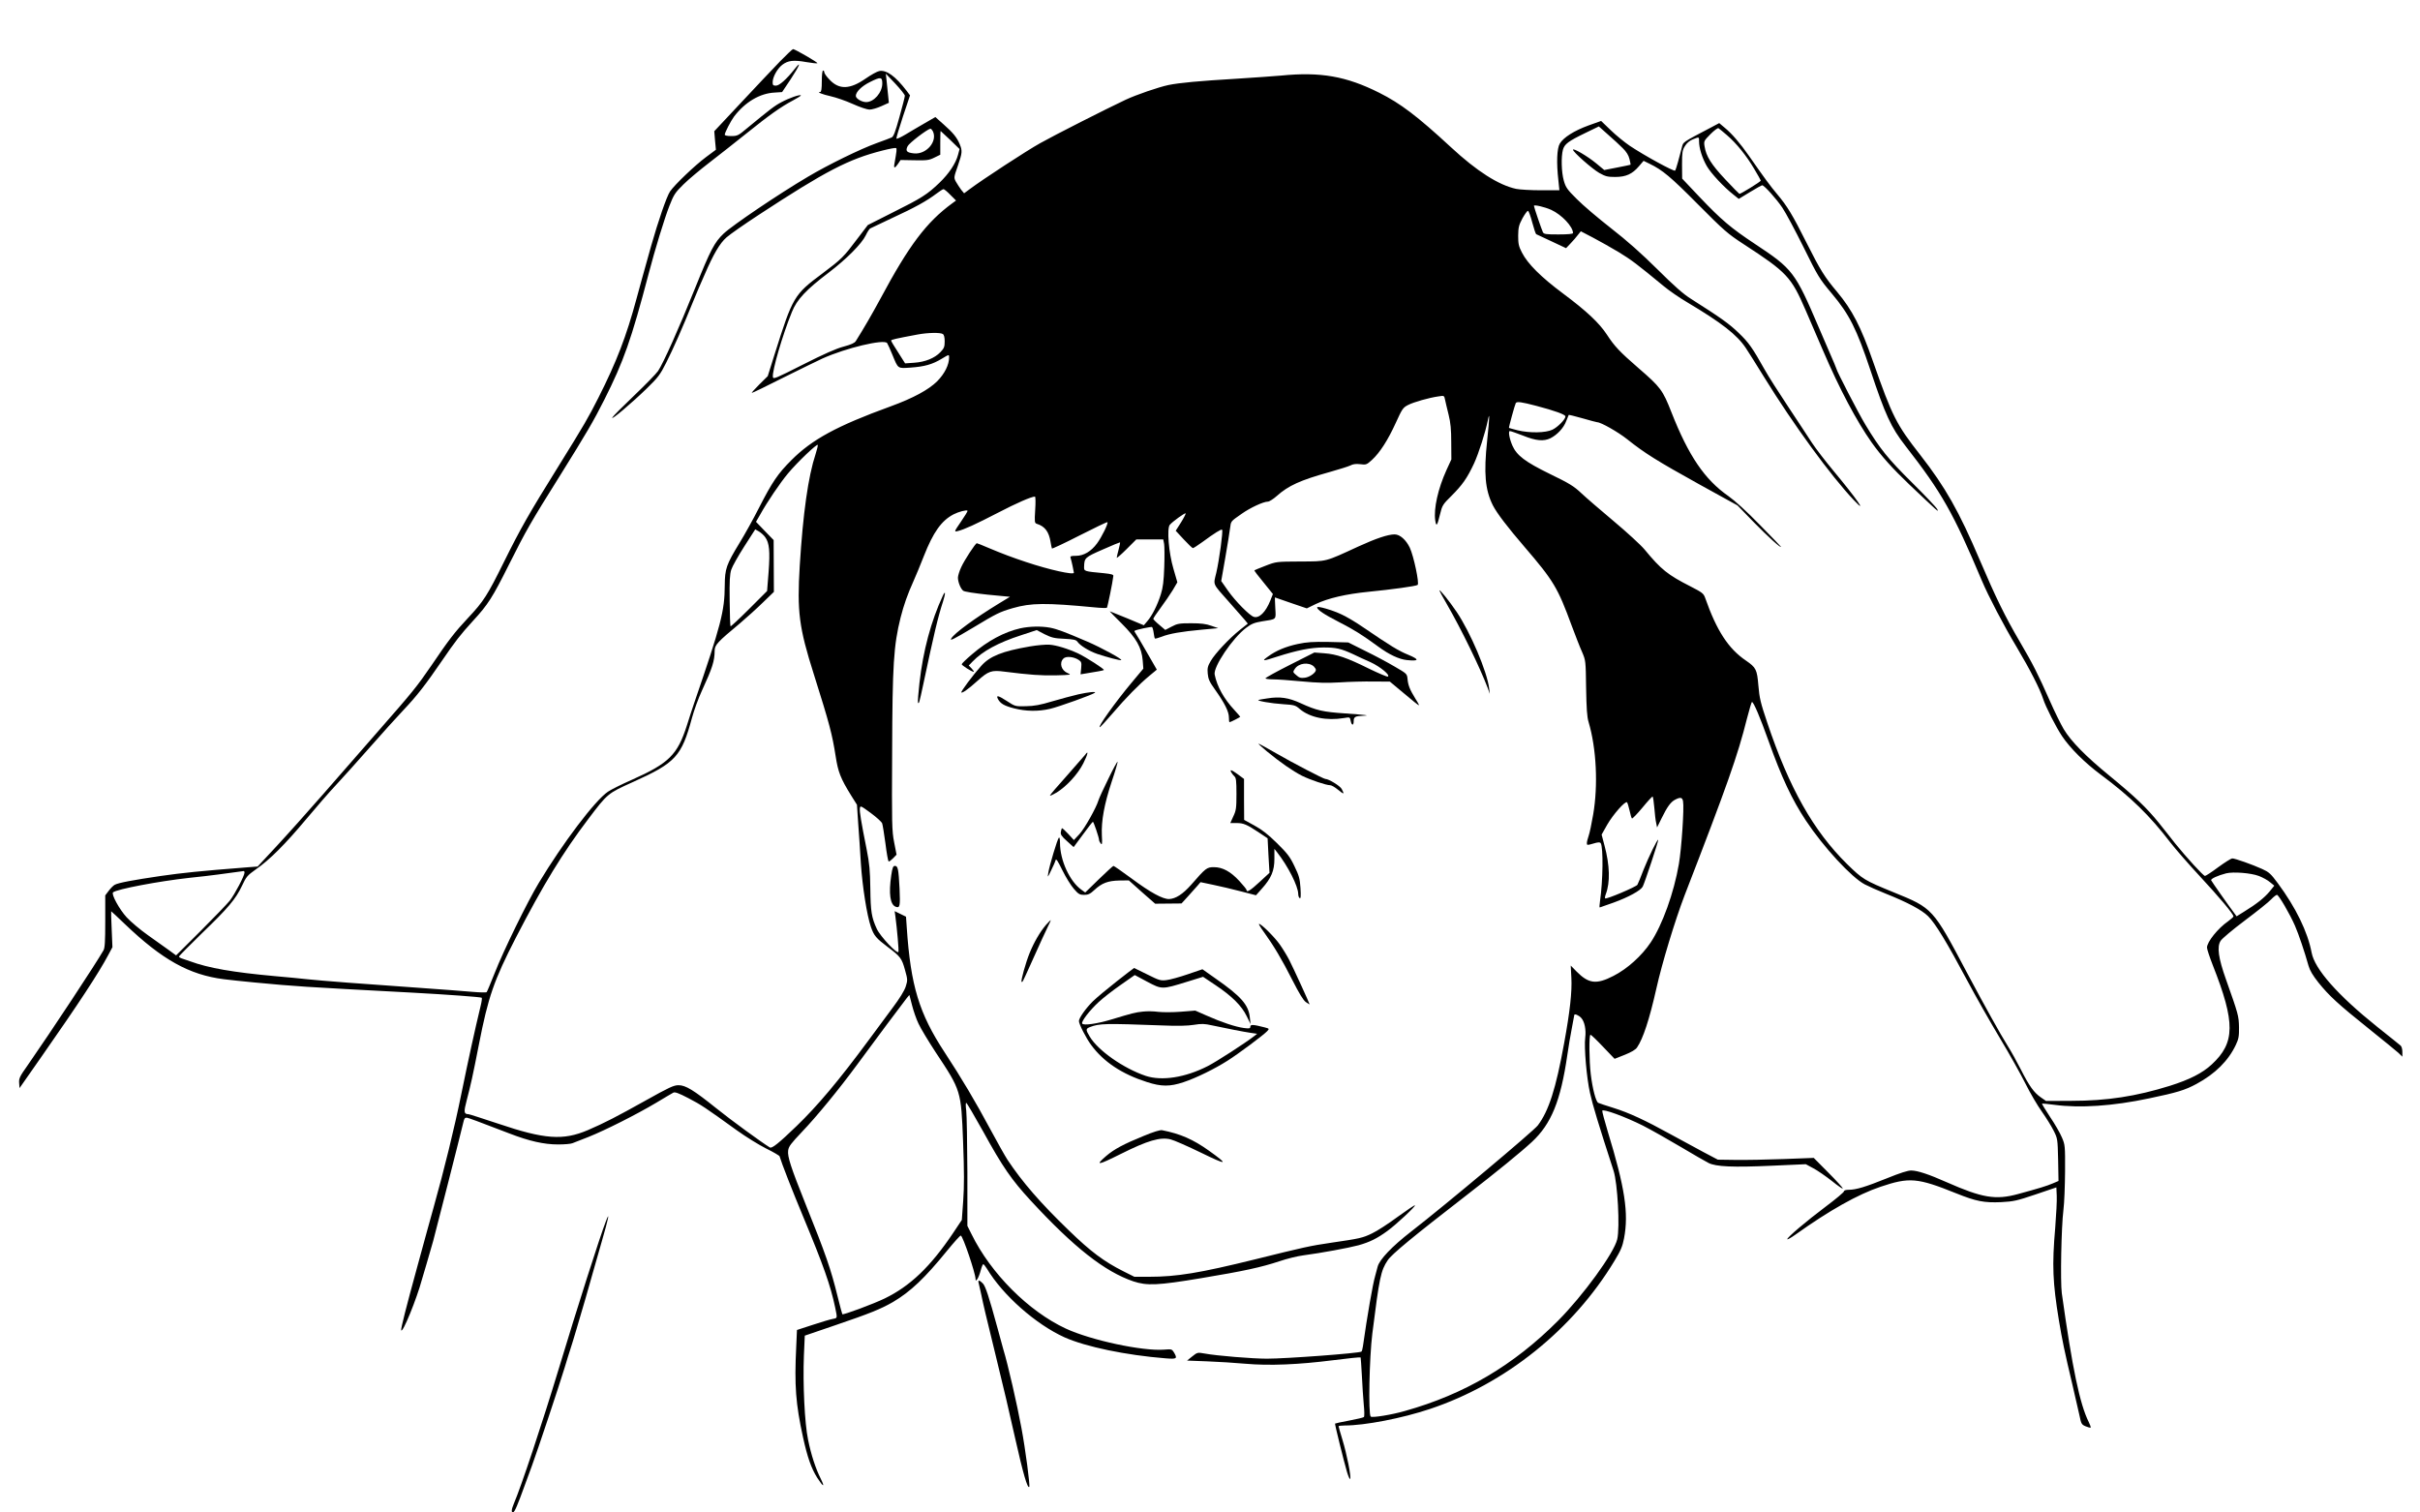 <?xml version="1.0" standalone="no"?>
<!DOCTYPE svg PUBLIC "-//W3C//DTD SVG 20010904//EN"
 "http://www.w3.org/TR/2001/REC-SVG-20010904/DTD/svg10.dtd">
<svg version="1.0" xmlns="http://www.w3.org/2000/svg"
 width="1920pt" height="1200pt" viewBox="0 0 1920 1200"
 preserveAspectRatio="xMidYMid meet">

<g transform="translate(0,1200) scale(0.1,-0.1)"
fill="#000000" stroke="none">
<path d="M6184 11508 c-55 -57 -193 -203 -308 -326 l-209 -223 6 -73 7 -74
-78 -58 c-89 -66 -250 -220 -286 -273 -27 -40 -94 -235 -151 -436 -74 -263
-84 -302 -115 -415 -81 -300 -158 -500 -302 -785 -80 -158 -109 -209 -319
-547 -234 -376 -298 -489 -429 -753 -133 -269 -163 -316 -286 -447 -106 -113
-154 -175 -292 -379 -113 -165 -151 -212 -417 -515 -115 -132 -312 -357 -436
-499 -125 -143 -294 -332 -376 -420 l-149 -160 -90 -7 c-371 -29 -504 -43
-679 -68 -218 -32 -336 -54 -365 -70 -11 -6 -32 -27 -47 -47 l-28 -37 0 -205
c0 -159 -3 -212 -14 -231 -59 -104 -414 -642 -603 -914 -62 -87 -69 -103 -66
-139 l3 -40 181 259 c286 409 448 655 524 799 l32 60 -6 143 c-4 78 -5 142 -4
142 2 0 50 -46 108 -101 297 -284 511 -403 785 -438 44 -6 154 -17 245 -26
343 -32 340 -32 1240 -80 295 -16 551 -35 562 -41 3 -2 0 -30 -8 -62 -48 -199
-96 -419 -154 -702 -54 -267 -138 -609 -220 -900 -18 -63 -40 -144 -50 -180
-10 -36 -45 -164 -78 -285 -87 -317 -133 -497 -129 -509 10 -29 123 248 165
404 6 19 22 76 37 125 15 50 38 131 52 180 22 81 216 842 239 940 7 32 13 39
29 37 19 -4 77 -25 337 -125 158 -61 274 -87 386 -87 50 0 101 4 114 10 13 5
70 28 128 50 130 52 377 176 535 270 66 40 128 76 137 81 13 7 43 -4 120 -44
102 -53 133 -74 384 -255 71 -51 176 -116 232 -144 57 -28 105 -56 107 -62 15
-52 102 -275 188 -481 161 -387 216 -543 253 -718 18 -88 19 -84 -18 -91 -18
-3 -90 -24 -159 -47 l-126 -41 -6 -136 c-15 -302 -4 -451 54 -715 35 -160 66
-247 113 -322 48 -74 63 -79 28 -8 -41 82 -77 191 -101 311 -27 128 -42 442
-33 666 l7 159 240 82 c276 94 363 129 460 185 139 82 252 189 430 408 55 67
103 121 108 119 17 -5 116 -298 117 -344 1 -17 1 -17 15 0 7 11 19 41 26 68 7
27 16 49 20 49 4 0 18 -17 30 -37 126 -210 387 -440 614 -543 170 -76 489
-142 803 -167 90 -7 95 -3 66 47 -16 26 -19 27 -79 22 -170 -13 -578 74 -779
167 -295 137 -595 437 -748 749 l-33 66 0 426 c-1 234 -5 453 -9 488 -5 36 -5
62 0 62 5 -1 65 -103 134 -227 155 -282 225 -383 377 -548 343 -372 588 -564
814 -641 108 -36 192 -33 539 25 342 57 474 86 620 134 58 20 143 41 190 47
143 19 360 59 438 80 89 25 148 54 230 114 70 51 225 196 218 203 -3 3 -65
-39 -138 -92 -73 -54 -164 -113 -203 -131 -74 -36 -98 -41 -325 -74 -165 -24
-217 -36 -600 -131 -442 -109 -623 -139 -845 -139 l-115 0 -88 44 c-153 77
-258 155 -432 324 -225 217 -368 382 -486 559 -19 29 -81 139 -138 245 -114
213 -227 404 -361 608 -203 309 -270 529 -301 991 l-6 86 -45 22 -45 22 6 -43
c13 -97 28 -267 24 -280 -8 -22 -144 122 -172 183 -41 89 -49 136 -51 319 -2
143 -7 199 -29 310 -45 225 -57 300 -54 326 3 24 5 23 86 -36 46 -34 87 -71
91 -83 4 -12 16 -84 26 -160 9 -75 21 -139 25 -142 4 -2 19 9 35 25 l28 29
-19 98 c-18 90 -19 146 -16 713 2 697 12 849 67 1070 26 102 55 184 104 293
17 37 53 125 81 196 74 188 139 280 235 330 41 21 102 37 111 29 3 -3 -21 -42
-52 -87 -55 -80 -55 -82 -27 -75 52 12 147 56 319 145 148 77 267 129 295 129
5 0 6 -47 2 -105 -6 -97 -5 -105 13 -111 64 -20 96 -63 109 -144 4 -25 9 -48
11 -52 2 -3 101 43 220 104 118 60 218 108 220 105 9 -8 -45 -118 -82 -168
-47 -64 -106 -99 -168 -99 -40 0 -47 -3 -42 -17 8 -25 25 -106 26 -117 0 -20
-195 23 -380 85 -106 35 -191 67 -300 113 -46 20 -87 36 -90 36 -11 0 -98
-133 -124 -190 -14 -30 -26 -68 -26 -83 0 -34 21 -88 42 -104 9 -8 91 -20 193
-31 l178 -17 -89 -54 c-190 -116 -354 -236 -377 -277 -13 -22 15 -8 173 86
187 113 212 125 315 155 146 42 261 43 650 6 50 -5 93 -6 97 -3 5 6 46 203 51
252 2 11 -15 16 -73 22 -160 15 -160 15 -159 51 2 71 6 75 148 137 74 33 136
58 137 57 2 -2 -3 -27 -11 -57 -8 -30 -15 -59 -15 -65 0 -5 35 25 78 68 l77
77 107 0 107 0 7 -36 c3 -19 4 -101 1 -182 -4 -113 -10 -163 -27 -217 -27 -86
-69 -169 -107 -213 l-28 -33 -134 56 c-73 30 -135 55 -136 55 -2 0 40 -44 94
-97 116 -116 158 -189 167 -293 l5 -65 -96 -115 c-124 -148 -275 -359 -248
-349 5 2 50 51 100 109 106 124 210 230 292 298 l59 49 -80 139 c-44 76 -84
145 -90 152 -6 7 -9 14 -6 17 7 8 131 34 138 30 4 -3 10 -23 13 -46 3 -22 7
-43 10 -45 2 -3 26 4 53 14 63 25 157 41 319 56 l130 12 -55 19 c-41 15 -81
20 -160 20 -94 0 -110 -3 -155 -27 l-50 -26 -47 40 c-27 22 -48 44 -48 48 0 5
26 44 58 87 32 43 75 106 96 140 l37 63 -31 107 c-38 128 -53 320 -29 349 21
25 120 97 126 91 2 -3 -14 -35 -37 -72 l-42 -66 63 -68 c35 -38 68 -69 73 -70
5 0 38 21 75 48 98 72 151 105 157 98 9 -9 -23 -242 -46 -341 -24 -101 -34
-80 100 -231 52 -59 107 -122 123 -140 l27 -33 -63 -50 c-85 -68 -196 -186
-231 -246 -24 -41 -28 -57 -24 -100 4 -44 13 -65 59 -129 76 -107 109 -174
109 -219 0 -21 2 -38 5 -38 8 0 85 40 85 43 0 2 -21 25 -46 53 -84 90 -138
187 -157 282 -12 61 142 290 250 371 42 32 66 41 125 51 120 19 111 10 106
106 -2 46 -4 84 -3 84 0 0 57 -20 127 -44 l126 -43 70 34 c99 47 240 80 422
98 182 18 373 44 387 54 16 9 -31 230 -62 296 -30 62 -78 105 -120 105 -53 0
-148 -32 -288 -96 -269 -124 -246 -118 -462 -119 -189 -1 -190 -1 -275 -34
-46 -18 -86 -34 -88 -36 -2 -2 30 -45 72 -95 l75 -93 -20 -51 c-37 -93 -89
-144 -132 -130 -34 11 -144 122 -204 207 l-54 77 32 183 c17 100 35 206 38
235 8 59 3 53 93 116 68 48 172 96 207 96 11 0 43 20 70 44 94 84 188 126 421
191 74 21 148 44 164 52 20 11 45 14 78 10 47 -6 51 -4 93 34 64 59 127 158
189 294 51 112 57 121 98 142 45 23 164 57 241 68 45 7 45 7 52 -27 4 -18 16
-71 28 -118 16 -64 21 -118 21 -220 l1 -135 -39 -85 c-67 -148 -102 -304 -89
-398 8 -55 16 -45 38 47 17 71 22 79 90 146 88 88 125 141 180 258 37 81 90
246 110 345 15 74 13 17 -6 -163 -28 -261 -16 -392 45 -514 32 -63 117 -174
252 -331 231 -269 263 -323 374 -625 29 -77 65 -171 82 -208 29 -68 29 -70 32
-285 3 -165 7 -230 20 -272 62 -209 76 -501 36 -733 -12 -71 -28 -147 -36
-169 -8 -22 -14 -48 -14 -58 0 -17 3 -17 51 -3 39 12 53 12 59 3 21 -34 18
-300 -6 -462 -4 -27 -5 -48 -2 -48 2 0 52 18 111 39 118 43 213 95 230 126 15
28 128 368 123 372 -6 7 -74 -132 -116 -237 -22 -58 -44 -112 -49 -120 -9 -16
-247 -117 -256 -108 -3 3 -1 18 5 33 36 94 32 229 -10 386 l-23 87 44 78 c47
82 145 193 158 178 4 -5 13 -35 20 -66 7 -32 15 -60 19 -62 4 -2 41 36 82 85
40 49 77 89 81 89 4 0 10 -39 14 -87 4 -49 10 -104 15 -123 l7 -35 35 71 c45
92 73 131 108 149 42 22 57 19 63 -12 10 -51 -12 -377 -33 -498 -39 -228 -131
-484 -224 -623 -70 -105 -185 -209 -295 -265 -136 -70 -197 -62 -293 35 l-46
47 5 -97 c6 -109 -11 -267 -57 -517 -66 -364 -122 -538 -209 -654 -34 -45
-730 -629 -1006 -843 -152 -118 -250 -221 -265 -278 -6 -25 -15 -58 -20 -75
-18 -60 -63 -317 -97 -558 -3 -21 -8 -39 -12 -41 -21 -13 -597 -56 -750 -56
-113 0 -398 23 -494 41 -56 10 -58 9 -98 -23 l-41 -33 158 -6 c88 -3 224 -12
304 -19 190 -17 425 -7 698 28 117 15 215 25 217 22 1 -3 6 -68 10 -145 3 -77
11 -180 15 -230 5 -49 6 -93 1 -98 -4 -4 -57 -17 -117 -28 -60 -11 -110 -22
-112 -24 -3 -3 69 -296 95 -384 11 -36 22 -60 25 -55 10 15 -27 199 -61 310
-17 56 -31 104 -31 108 0 3 22 6 49 6 159 0 455 57 676 131 599 200 1136 631
1464 1175 50 82 64 116 76 179 38 199 7 402 -130 850 -25 83 -44 155 -43 162
4 18 181 -47 323 -118 66 -34 201 -110 300 -169 99 -59 198 -116 220 -127 59
-30 194 -36 503 -22 l269 12 61 -33 c34 -18 100 -64 147 -101 47 -38 85 -64
85 -58 0 6 -52 63 -115 126 l-115 116 -238 -9 c-130 -5 -301 -8 -380 -7 l-143
2 -112 59 c-62 33 -179 97 -262 142 -203 112 -330 171 -455 210 -58 18 -112
36 -120 40 -18 9 -45 110 -59 226 -13 107 -15 314 -2 314 5 0 50 -43 100 -96
l91 -95 81 32 c52 21 86 41 97 58 48 70 98 222 153 466 45 203 149 544 224
740 340 878 422 1111 495 1403 19 72 36 132 40 132 13 0 65 -123 130 -305 105
-294 187 -469 298 -636 140 -211 362 -451 467 -506 33 -17 107 -50 165 -73
173 -69 286 -129 337 -179 57 -56 149 -207 311 -511 66 -124 182 -328 258
-455 76 -126 168 -291 205 -365 37 -74 95 -173 129 -220 33 -47 75 -114 93
-150 32 -64 32 -67 36 -232 l3 -168 -47 -20 c-47 -20 -106 -38 -275 -84 -177
-48 -282 -31 -565 94 -144 64 -231 92 -280 93 -27 1 -89 -19 -195 -62 -169
-68 -244 -91 -302 -91 -24 0 -38 -5 -38 -12 0 -7 -64 -61 -143 -120 -157 -118
-307 -245 -307 -260 0 -5 28 10 63 35 272 194 496 320 677 381 229 77 292 72
600 -52 159 -64 222 -76 358 -70 97 5 124 11 272 61 l165 56 3 -67 c2 -36 -4
-150 -12 -252 -26 -301 -20 -436 29 -735 27 -161 44 -245 107 -510 22 -93 47
-203 56 -244 14 -69 17 -74 50 -88 19 -8 36 -12 39 -10 2 3 -4 22 -15 44 -71
141 -131 430 -214 1023 -12 91 -4 524 13 660 7 52 12 190 13 305 1 204 0 212
-25 270 -14 34 -56 107 -94 163 -37 56 -66 104 -64 106 2 1 47 -3 99 -10 203
-27 462 -10 750 51 221 46 287 66 377 115 148 80 252 183 312 310 22 47 26 68
25 140 -2 90 -5 102 -103 378 -61 171 -73 260 -43 307 10 17 97 90 193 162 96
72 190 147 208 167 19 20 40 36 46 36 14 0 103 -153 143 -245 30 -69 77 -209
107 -316 11 -39 34 -78 80 -136 84 -104 155 -170 400 -366 110 -88 215 -174
233 -190 l32 -31 0 38 c0 22 -6 44 -14 50 -7 6 -91 74 -187 150 -312 250 -495
457 -519 588 -31 164 -126 359 -268 550 -56 76 -71 89 -124 113 -77 35 -218
85 -238 84 -8 0 -58 -31 -110 -69 -52 -39 -100 -70 -106 -70 -13 0 -148 148
-236 257 -29 38 -88 111 -130 164 -96 119 -188 207 -393 375 -188 154 -304
272 -362 369 -23 39 -72 138 -108 220 -98 221 -134 292 -241 475 -115 196
-190 349 -314 640 -168 395 -276 585 -475 840 -190 243 -221 303 -376 745 -95
273 -165 407 -283 548 -98 116 -134 173 -244 392 -111 221 -152 289 -233 385
-51 60 -101 128 -223 303 -69 99 -138 179 -191 222 l-45 38 -58 -31 c-247
-130 -225 -115 -240 -168 -7 -27 -20 -76 -29 -109 -9 -33 -19 -64 -23 -69 -9
-9 -245 120 -360 197 -41 28 -109 83 -151 124 l-76 73 -98 -35 c-116 -42 -201
-96 -230 -145 -23 -39 -27 -152 -11 -292 l8 -78 -145 0 c-80 0 -169 5 -198 11
-139 30 -312 140 -518 331 -266 246 -401 348 -569 432 -261 131 -466 167 -778
136 -55 -5 -214 -16 -354 -25 -301 -18 -451 -32 -540 -50 -79 -17 -252 -76
-340 -117 -153 -72 -569 -283 -677 -344 -108 -60 -457 -288 -561 -366 l-43
-32 -24 29 c-12 17 -31 45 -41 63 -17 32 -17 34 15 125 36 105 37 120 15 173
-22 53 -53 91 -128 157 l-65 58 -83 -48 c-46 -26 -114 -67 -153 -90 -38 -23
-71 -38 -73 -33 -2 5 22 84 52 176 l56 167 -27 36 c-88 115 -160 168 -217 157
-17 -3 -67 -31 -110 -61 -123 -85 -208 -88 -283 -9 -24 24 -43 51 -43 59 0 8
-4 15 -10 15 -6 0 -10 -35 -10 -85 0 -59 -4 -85 -12 -85 -32 0 15 -19 82 -34
41 -9 120 -36 175 -61 55 -25 115 -45 133 -45 19 0 61 12 94 27 l60 27 -5 50
c-3 28 -9 80 -12 116 l-7 65 76 -80 c41 -44 75 -87 75 -95 0 -8 -19 -84 -43
-169 -33 -119 -47 -156 -62 -162 -10 -5 -64 -25 -119 -45 -130 -47 -386 -172
-547 -268 -229 -135 -596 -383 -667 -450 -72 -68 -104 -129 -224 -427 -133
-331 -255 -602 -296 -663 -16 -23 -102 -111 -191 -196 -88 -84 -166 -162 -172
-173 -15 -29 157 117 275 232 88 86 105 108 153 204 53 104 132 283 208 472
21 50 43 104 50 120 8 17 28 64 46 105 70 163 121 250 174 296 28 25 143 105
256 179 533 349 713 442 981 510 55 14 104 23 108 20 8 -4 5 -25 -13 -127 -7
-36 4 -35 29 2 l20 30 110 -2 c97 -2 116 0 158 21 l47 23 0 94 c0 52 1 94 3
94 1 0 35 -32 76 -71 l74 -72 -12 -45 c-18 -69 -72 -150 -148 -223 -96 -92
-141 -121 -368 -234 l-200 -101 -83 -109 c-109 -145 -125 -161 -277 -275 -226
-168 -235 -184 -379 -640 l-55 -175 -65 -64 c-36 -36 -64 -67 -62 -69 2 -2
116 53 252 122 137 68 276 136 309 151 187 84 486 155 513 123 5 -7 24 -49 42
-93 47 -114 40 -109 145 -102 110 8 172 25 248 71 56 34 57 34 57 11 0 -60
-35 -130 -95 -191 -68 -67 -189 -133 -370 -199 -426 -155 -622 -262 -786 -426
-108 -108 -152 -173 -256 -376 -45 -89 -115 -215 -155 -280 -106 -174 -117
-206 -118 -338 -1 -205 -29 -312 -243 -935 -14 -41 -40 -120 -57 -175 -75
-234 -142 -301 -436 -432 -82 -36 -168 -79 -191 -95 -102 -69 -358 -407 -548
-723 -91 -150 -281 -539 -350 -715 -32 -80 -60 -148 -64 -152 -3 -4 -53 -3
-111 2 -58 5 -235 19 -395 30 -464 32 -813 59 -915 70 -52 6 -169 17 -260 25
-331 30 -526 64 -670 117 -30 11 -63 22 -73 25 -9 3 -17 9 -17 13 0 5 81 86
179 182 210 202 271 274 321 380 33 71 42 82 110 130 110 76 234 201 399 398
80 96 188 220 240 275 51 55 171 188 265 295 94 107 214 240 267 296 107 113
174 199 304 389 109 159 145 206 248 319 119 129 154 184 286 448 136 271 170
331 407 709 204 327 264 429 349 598 153 304 213 474 351 998 51 196 126 439
164 537 36 92 46 107 112 172 40 40 134 118 208 175 74 57 205 160 291 229
180 145 276 213 371 263 36 19 64 37 62 40 -9 8 -93 -21 -154 -54 -54 -28 -90
-56 -278 -211 -64 -54 -73 -58 -121 -58 -30 0 -51 4 -51 11 0 16 48 109 74
144 88 115 204 184 321 190 l60 4 68 102 c70 107 89 153 34 84 -68 -86 -124
-135 -151 -135 -22 0 -26 4 -26 27 0 41 37 108 76 138 46 35 90 40 191 22 46
-8 85 -12 88 -9 5 6 -179 112 -193 112 -5 0 -53 -46 -108 -102z m816 -170 c0
-72 -66 -148 -128 -148 -35 0 -82 28 -82 49 0 32 47 78 112 110 85 43 98 41
98 -11z m5875 -514 c28 -27 46 -56 53 -85 6 -24 10 -44 8 -46 -1 -1 -48 -11
-105 -22 l-103 -20 -64 53 c-69 57 -184 124 -184 108 0 -18 151 -151 208 -184
50 -28 66 -32 127 -32 85 0 136 23 189 86 l36 42 47 -23 c103 -50 167 -103
383 -321 209 -210 236 -234 365 -318 343 -223 376 -259 490 -522 37 -85 99
-229 138 -320 132 -308 267 -561 386 -730 76 -107 164 -205 298 -333 239 -226
236 -224 223 -197 -7 14 -96 108 -199 210 -192 190 -256 269 -372 462 -53 87
-229 428 -229 442 0 3 -25 63 -56 133 -30 70 -67 155 -81 188 -192 450 -208
470 -513 672 -184 122 -262 187 -435 369 l-139 147 -1 111 c0 98 3 115 23 147
14 24 37 43 62 53 52 21 50 21 50 -16 0 -53 25 -132 61 -195 33 -58 137 -169
214 -229 l40 -32 89 54 c49 30 92 54 97 54 16 0 113 -108 160 -178 27 -40 103
-182 169 -315 114 -231 124 -248 224 -367 138 -164 196 -279 305 -605 118
-355 164 -456 278 -602 289 -371 380 -532 606 -1068 52 -124 174 -357 277
-529 108 -182 183 -329 210 -411 19 -61 103 -226 151 -297 64 -95 181 -211
306 -304 236 -175 392 -328 553 -539 38 -49 143 -170 235 -269 154 -166 265
-298 265 -317 0 -4 -19 -21 -42 -38 -81 -56 -168 -164 -168 -209 0 -13 21 -76
46 -140 180 -456 178 -615 -8 -787 -74 -69 -177 -121 -333 -170 -266 -83 -498
-119 -781 -119 l-201 -1 -42 29 c-54 38 -90 87 -158 221 -31 61 -77 144 -103
185 -64 103 -179 310 -325 584 -270 510 -270 510 -580 636 -235 96 -247 104
-371 225 -267 263 -459 604 -633 1122 -53 157 -62 196 -70 292 -11 130 -18
144 -99 200 -139 94 -232 237 -323 496 -13 37 -23 44 -116 92 -181 92 -234
134 -365 293 -30 36 -140 137 -245 225 -105 88 -221 188 -258 223 -57 54 -94
77 -249 152 -196 96 -262 146 -297 225 -24 55 -34 115 -20 115 6 0 53 -16 104
-36 104 -42 164 -47 218 -21 54 27 106 83 125 136 10 25 19 47 20 49 1 2 50
-10 110 -27 59 -17 111 -31 116 -31 29 0 165 -77 238 -135 139 -111 239 -173
565 -354 l310 -171 130 -134 c109 -111 215 -208 215 -194 0 1 -75 80 -168 174
-103 106 -198 192 -249 228 -188 131 -316 319 -452 665 -69 176 -86 199 -262
351 -150 130 -190 173 -250 265 -61 93 -161 187 -349 327 -173 129 -280 235
-325 324 -26 50 -30 70 -30 134 1 66 5 83 34 138 19 34 39 61 44 59 6 -2 21
-43 34 -93 13 -49 27 -90 31 -92 4 -2 59 -27 122 -57 l115 -54 35 37 c19 20
46 50 58 67 l24 30 96 -50 c53 -28 144 -79 204 -115 100 -61 144 -94 355 -268
44 -37 130 -96 190 -131 272 -162 393 -256 464 -362 20 -30 85 -133 144 -229
234 -379 531 -786 715 -980 112 -118 20 14 -164 235 -64 77 -140 176 -169 220
-28 44 -114 173 -189 287 -76 114 -160 246 -187 295 -97 173 -127 216 -207
292 -73 71 -140 119 -378 270 -61 38 -134 103 -267 235 -126 125 -241 227
-367 325 -101 79 -223 182 -271 231 -78 77 -89 94 -104 147 -19 67 -22 189 -7
245 13 45 41 67 180 134 l105 51 74 -66 c41 -36 94 -84 116 -107z m826 104
c75 -64 156 -164 218 -270 28 -47 51 -88 51 -91 0 -8 -162 -108 -170 -105 -4
2 -55 54 -113 116 -110 117 -151 183 -163 260 -7 42 -5 45 46 97 30 30 58 51
64 48 6 -4 36 -28 67 -55z m-6301 33 c42 -80 -49 -188 -148 -178 -59 6 -70 19
-51 57 12 25 154 134 181 139 4 0 12 -8 18 -18z m140 -507 l45 -45 -30 -22
c-205 -150 -343 -333 -570 -757 -66 -122 -132 -236 -195 -336 -10 -16 -38 -28
-97 -44 -58 -15 -157 -59 -321 -142 -218 -110 -237 -119 -240 -99 -7 47 76
333 151 516 39 98 112 176 293 313 139 106 260 227 293 295 12 26 28 50 34 54
7 4 87 42 179 85 172 79 270 133 348 192 25 19 50 35 55 35 6 1 31 -20 55 -45z
m4767 -119 c83 -38 173 -133 173 -184 0 -7 -38 -11 -115 -11 -99 0 -116 2
-124 18 -9 18 -71 199 -71 209 0 11 86 -9 137 -32z m-4827 -985 c10 -6 15 -26
15 -59 0 -43 -5 -55 -34 -85 -46 -48 -121 -78 -208 -84 l-72 -5 -55 87 c-31
47 -56 89 -56 94 0 7 33 15 210 48 80 15 180 17 200 4z m4709 -570 c148 -39
231 -69 231 -84 0 -23 -61 -85 -103 -105 -54 -26 -180 -28 -276 -5 -36 9 -67
18 -69 19 -3 3 47 185 54 197 9 14 44 9 163 -22z m-5718 -382 c-59 -178 -100
-469 -126 -888 -22 -361 -6 -489 112 -860 125 -396 145 -473 173 -650 19 -124
39 -176 122 -310 l47 -75 10 -150 c6 -82 16 -224 21 -315 12 -183 48 -413 80
-505 24 -69 41 -89 135 -160 98 -73 110 -89 135 -180 21 -76 22 -81 6 -132
-11 -34 -48 -94 -105 -170 -48 -65 -134 -181 -191 -258 -234 -317 -404 -519
-571 -680 -140 -135 -195 -179 -211 -169 -64 39 -311 219 -425 311 -181 145
-243 183 -300 183 -38 0 -76 -18 -260 -121 -229 -128 -328 -179 -458 -235
-197 -84 -343 -74 -713 51 -123 41 -229 75 -235 75 -37 1 -39 16 -14 111 31
118 48 193 97 444 73 375 119 507 292 844 218 422 374 677 574 941 155 205
155 205 355 295 340 153 386 203 469 509 16 59 51 156 78 214 85 185 101 236
102 318 0 47 22 70 200 218 52 44 134 118 182 165 l88 85 -1 206 -1 205 -70
72 -70 73 33 57 c54 98 159 253 221 327 74 89 232 239 236 226 2 -5 -6 -38
-17 -72z m-400 -660 c33 -46 39 -110 27 -275 l-12 -152 -143 -143 c-78 -78
-145 -140 -147 -137 -3 3 -6 95 -7 205 -2 155 1 209 13 245 8 25 54 107 102
182 l88 137 30 -17 c16 -10 39 -30 49 -45z m-4131 -2661 c0 -25 -78 -173 -117
-223 -22 -27 -127 -136 -233 -242 l-193 -192 -56 41 c-31 22 -106 76 -167 119
-61 43 -137 107 -169 142 -58 63 -124 184 -108 198 28 25 360 88 603 115 80 8
181 20 225 26 86 11 195 26 208 28 4 0 7 -5 7 -12z m15982 -27 c31 -12 71 -34
89 -50 l33 -27 -38 -47 c-41 -49 -102 -98 -200 -158 l-61 -38 -17 23 c-41 54
-181 253 -185 263 -4 12 53 38 119 55 57 14 197 3 260 -21z m-10634 -1173 c17
-37 78 -138 135 -225 203 -306 202 -304 218 -709 9 -236 9 -357 1 -470 l-11
-152 -70 -105 c-179 -266 -340 -420 -542 -518 -91 -44 -328 -132 -336 -125 -2
2 -19 66 -38 143 -53 215 -92 329 -257 739 -114 285 -141 369 -135 416 4 33
22 56 109 148 116 121 295 339 439 535 131 179 368 496 393 527 l21 25 21 -81
c11 -44 34 -111 52 -148z m5257 47 c27 -29 40 -94 32 -157 -10 -74 11 -321 38
-439 21 -96 67 -247 187 -617 32 -100 51 -448 29 -543 -25 -109 -271 -447
-470 -647 -353 -354 -741 -583 -1216 -716 -104 -30 -259 -55 -270 -44 -20 19
-11 467 13 659 56 446 67 499 122 581 31 48 204 190 629 519 230 178 429 340
515 420 154 143 228 325 281 690 9 63 25 159 36 214 10 54 19 100 19 102 0 14
35 0 55 -22z"/>
<path d="M11420 7315 c0 -3 26 -52 59 -108 118 -205 264 -506 323 -662 l18
-50 -5 42 c-16 134 -149 446 -258 608 -59 87 -137 184 -137 170z"/>
<path d="M7480 7273 c-93 -201 -156 -434 -185 -691 -9 -78 -14 -148 -12 -155
7 -17 11 -2 41 138 86 405 117 538 158 663 21 66 20 92 -2 45z"/>
<path d="M10450 7181 c0 -19 56 -56 173 -116 119 -61 185 -102 313 -196 84
-62 165 -100 226 -106 98 -10 102 4 11 42 -77 31 -139 69 -368 225 -49 34
-122 77 -161 95 -71 34 -194 70 -194 56z"/>
<path d="M8095 7015 c-127 -29 -257 -98 -383 -206 -45 -38 -82 -74 -82 -79 0
-9 80 -60 95 -60 5 0 -2 11 -15 25 l-24 25 30 31 c78 82 205 151 385 209 l124
41 63 -33 c55 -27 77 -33 155 -36 75 -4 94 -8 105 -23 21 -31 93 -75 157 -97
73 -25 186 -55 191 -49 8 8 -161 100 -268 146 -184 79 -241 100 -297 111 -71
13 -162 11 -236 -5z"/>
<path d="M10298 6891 c-98 -21 -174 -53 -238 -100 -53 -38 -44 -39 72 -1 163
52 266 72 368 73 102 0 139 -9 235 -53 33 -16 95 -45 139 -64 78 -36 162 -106
136 -114 -6 -2 -73 26 -149 63 -175 87 -258 115 -355 122 l-78 6 -194 -98
c-107 -54 -194 -102 -194 -107 0 -4 27 -8 59 -8 33 0 136 -7 228 -16 127 -12
201 -14 303 -8 74 5 194 8 266 7 l131 -1 114 -95 c62 -53 115 -95 117 -93 2 2
-12 28 -31 57 -41 67 -56 103 -60 154 -4 39 -6 41 -103 97 -54 32 -159 88
-233 124 l-134 67 -156 4 c-125 2 -173 -1 -243 -16z m125 -178 c9 -9 17 -21
17 -28 0 -22 -48 -57 -87 -62 -32 -4 -45 -1 -68 20 -28 24 -29 25 -12 50 30
46 109 56 150 20z"/>
<path d="M8170 6871 c-220 -38 -317 -77 -386 -155 -64 -71 -163 -204 -157
-210 8 -7 56 27 128 92 87 78 111 87 215 73 198 -25 292 -32 410 -29 116 3
123 4 92 17 -52 21 -70 81 -35 116 20 21 81 15 120 -10 23 -15 25 -22 21 -66
l-5 -49 31 5 c100 16 150 25 154 29 6 7 -139 100 -201 130 -81 38 -177 68
-232 71 -27 2 -97 -4 -155 -14z"/>
<path d="M8555 6491 c-44 -10 -136 -35 -205 -55 -96 -29 -145 -38 -210 -39
-85 -2 -86 -2 -153 42 -68 44 -87 48 -69 14 20 -36 50 -53 127 -73 94 -24 192
-26 286 -4 66 15 342 114 356 128 11 11 -50 5 -132 -13z"/>
<path d="M10055 6459 c-33 -5 -64 -10 -70 -12 -19 -7 101 -28 195 -34 89 -6
98 -8 133 -39 80 -67 212 -94 350 -71 47 8 47 8 53 -22 8 -39 24 -40 24 -2 0
33 13 40 73 42 66 2 25 7 -144 19 -174 12 -224 23 -350 81 -96 44 -165 54
-264 38z"/>
<path d="M10051 6039 c108 -89 205 -156 279 -194 65 -32 191 -75 224 -75 10 0
38 -16 62 -36 48 -39 52 -38 29 6 -12 24 -103 80 -130 80 -14 0 -260 128 -386
201 -75 43 -140 79 -144 79 -4 0 25 -27 66 -61z"/>
<path d="M8609 6011 c-8 -10 -74 -85 -146 -167 -73 -81 -133 -151 -133 -156 0
-4 24 7 53 24 79 49 168 145 212 232 36 72 44 109 14 67z"/>
<path d="M8792 5818 c-39 -78 -73 -154 -77 -168 -17 -58 -110 -224 -151 -268
l-44 -47 -45 49 c-25 27 -47 47 -50 45 -2 -2 -6 -15 -8 -29 -4 -20 4 -34 48
-73 l53 -48 74 100 c40 55 76 101 79 101 6 0 49 -126 49 -145 0 -6 6 -18 13
-27 11 -14 13 -3 9 65 -5 115 19 246 78 425 29 85 49 156 47 159 -3 2 -37 -60
-75 -139z"/>
<path d="M9769 5872 c5 -10 17 -24 25 -32 13 -10 16 -37 16 -139 0 -113 -3
-132 -25 -178 l-24 -53 50 0 c55 0 81 -11 180 -77 l66 -44 7 -137 8 -137 -78
-72 c-73 -68 -104 -87 -104 -64 0 6 -26 37 -57 71 -69 75 -133 110 -202 110
-56 0 -65 -7 -179 -138 -67 -76 -124 -113 -177 -115 -50 -1 -148 52 -297 163
-75 55 -139 100 -144 100 -4 0 -56 -48 -116 -106 l-108 -105 -29 21 c-94 66
-171 235 -171 372 0 32 -4 48 -9 42 -12 -11 -76 -226 -84 -279 -6 -40 -6 -40
22 18 16 32 32 68 35 80 5 18 15 3 55 -78 27 -55 68 -121 91 -147 36 -42 47
-48 81 -48 32 0 48 7 82 39 59 55 108 73 197 75 l76 1 104 -93 105 -92 105 1
104 1 52 57 c28 31 62 69 75 84 l24 28 100 -21 c55 -11 154 -35 220 -52 l120
-31 48 54 c74 83 98 141 98 235 l0 79 20 -25 c88 -112 168 -270 169 -332 0
-15 5 -30 12 -34 8 -5 10 16 6 80 -5 75 -11 98 -48 174 -35 74 -56 101 -138
182 -70 69 -120 108 -179 140 l-82 45 -1 162 0 163 -47 35 c-54 39 -68 43 -54
17z"/>
<path d="M7071 5055 c-21 -145 -9 -232 35 -249 34 -13 37 4 31 143 -8 157 -13
181 -37 181 -14 0 -20 -14 -29 -75z"/>
<path d="M8298 4661 c-47 -55 -95 -138 -129 -222 -31 -76 -71 -220 -64 -228 7
-6 6 -8 70 134 85 190 115 254 141 308 14 26 22 47 20 47 -2 0 -19 -18 -38
-39z"/>
<path d="M10029 4603 c77 -107 142 -216 225 -380 53 -104 86 -159 106 -173 17
-12 30 -20 30 -18 0 7 -131 293 -162 353 -17 33 -50 87 -74 121 -42 60 -147
164 -165 164 -5 0 13 -30 40 -67z"/>
<path d="M8860 4214 c-74 -58 -159 -129 -188 -157 -56 -55 -112 -134 -112
-158 0 -24 57 -136 98 -191 98 -133 244 -230 442 -293 114 -37 182 -37 290 -1
102 34 248 106 350 171 87 55 289 206 315 235 16 18 16 19 -22 29 -89 23 -113
24 -113 6 0 -15 -7 -17 -52 -11 -66 9 -175 45 -294 98 l-91 40 -114 -9 c-63
-5 -143 -5 -179 -1 -36 5 -91 6 -123 2 -60 -6 -85 -13 -251 -63 -113 -34 -220
-49 -230 -32 -10 15 60 106 131 171 32 30 110 91 172 134 l114 80 99 -53 c117
-62 117 -62 317 0 l126 39 100 -67 c129 -86 207 -164 246 -245 l31 -63 -6 52
c-10 101 -69 168 -274 311 l-102 72 -117 -40 c-64 -22 -140 -43 -168 -46 -47
-6 -59 -2 -153 45 -56 28 -103 51 -104 51 -2 0 -64 -48 -138 -106z m367 -350
c114 -5 197 -3 245 5 61 10 85 9 143 -4 107 -23 254 -52 310 -60 l49 -7 -24
-19 c-68 -53 -301 -204 -369 -238 -179 -91 -363 -119 -491 -77 -177 60 -380
202 -445 313 -32 53 -31 61 2 74 76 29 118 30 580 13z"/>
<path d="M9070 2986 c-155 -63 -231 -104 -293 -157 -93 -80 -68 -76 116 16
212 106 313 136 395 115 26 -6 135 -54 242 -106 209 -102 222 -98 61 17 -125
89 -225 133 -371 162 -16 3 -69 -13 -150 -47z"/>
<path d="M4808 2313 c-49 -126 -225 -677 -378 -1183 -127 -419 -295 -925 -354
-1062 -19 -45 -21 -71 -4 -66 12 4 34 55 93 218 13 36 38 103 55 150 41 110
219 644 260 780 17 58 38 123 45 145 8 22 29 94 49 160 19 66 51 176 72 245
20 69 44 154 54 190 10 36 43 152 74 259 53 183 67 249 34 164z"/>
<path d="M7764 1823 c3 -10 12 -52 21 -93 16 -78 36 -164 110 -465 74 -302
104 -431 160 -680 62 -275 97 -397 111 -382 8 7 -31 303 -62 467 -34 186 -108
508 -144 625 -4 17 -25 91 -45 165 -70 257 -96 334 -117 357 -26 27 -41 30
-34 6z"/>
</g>
</svg>
